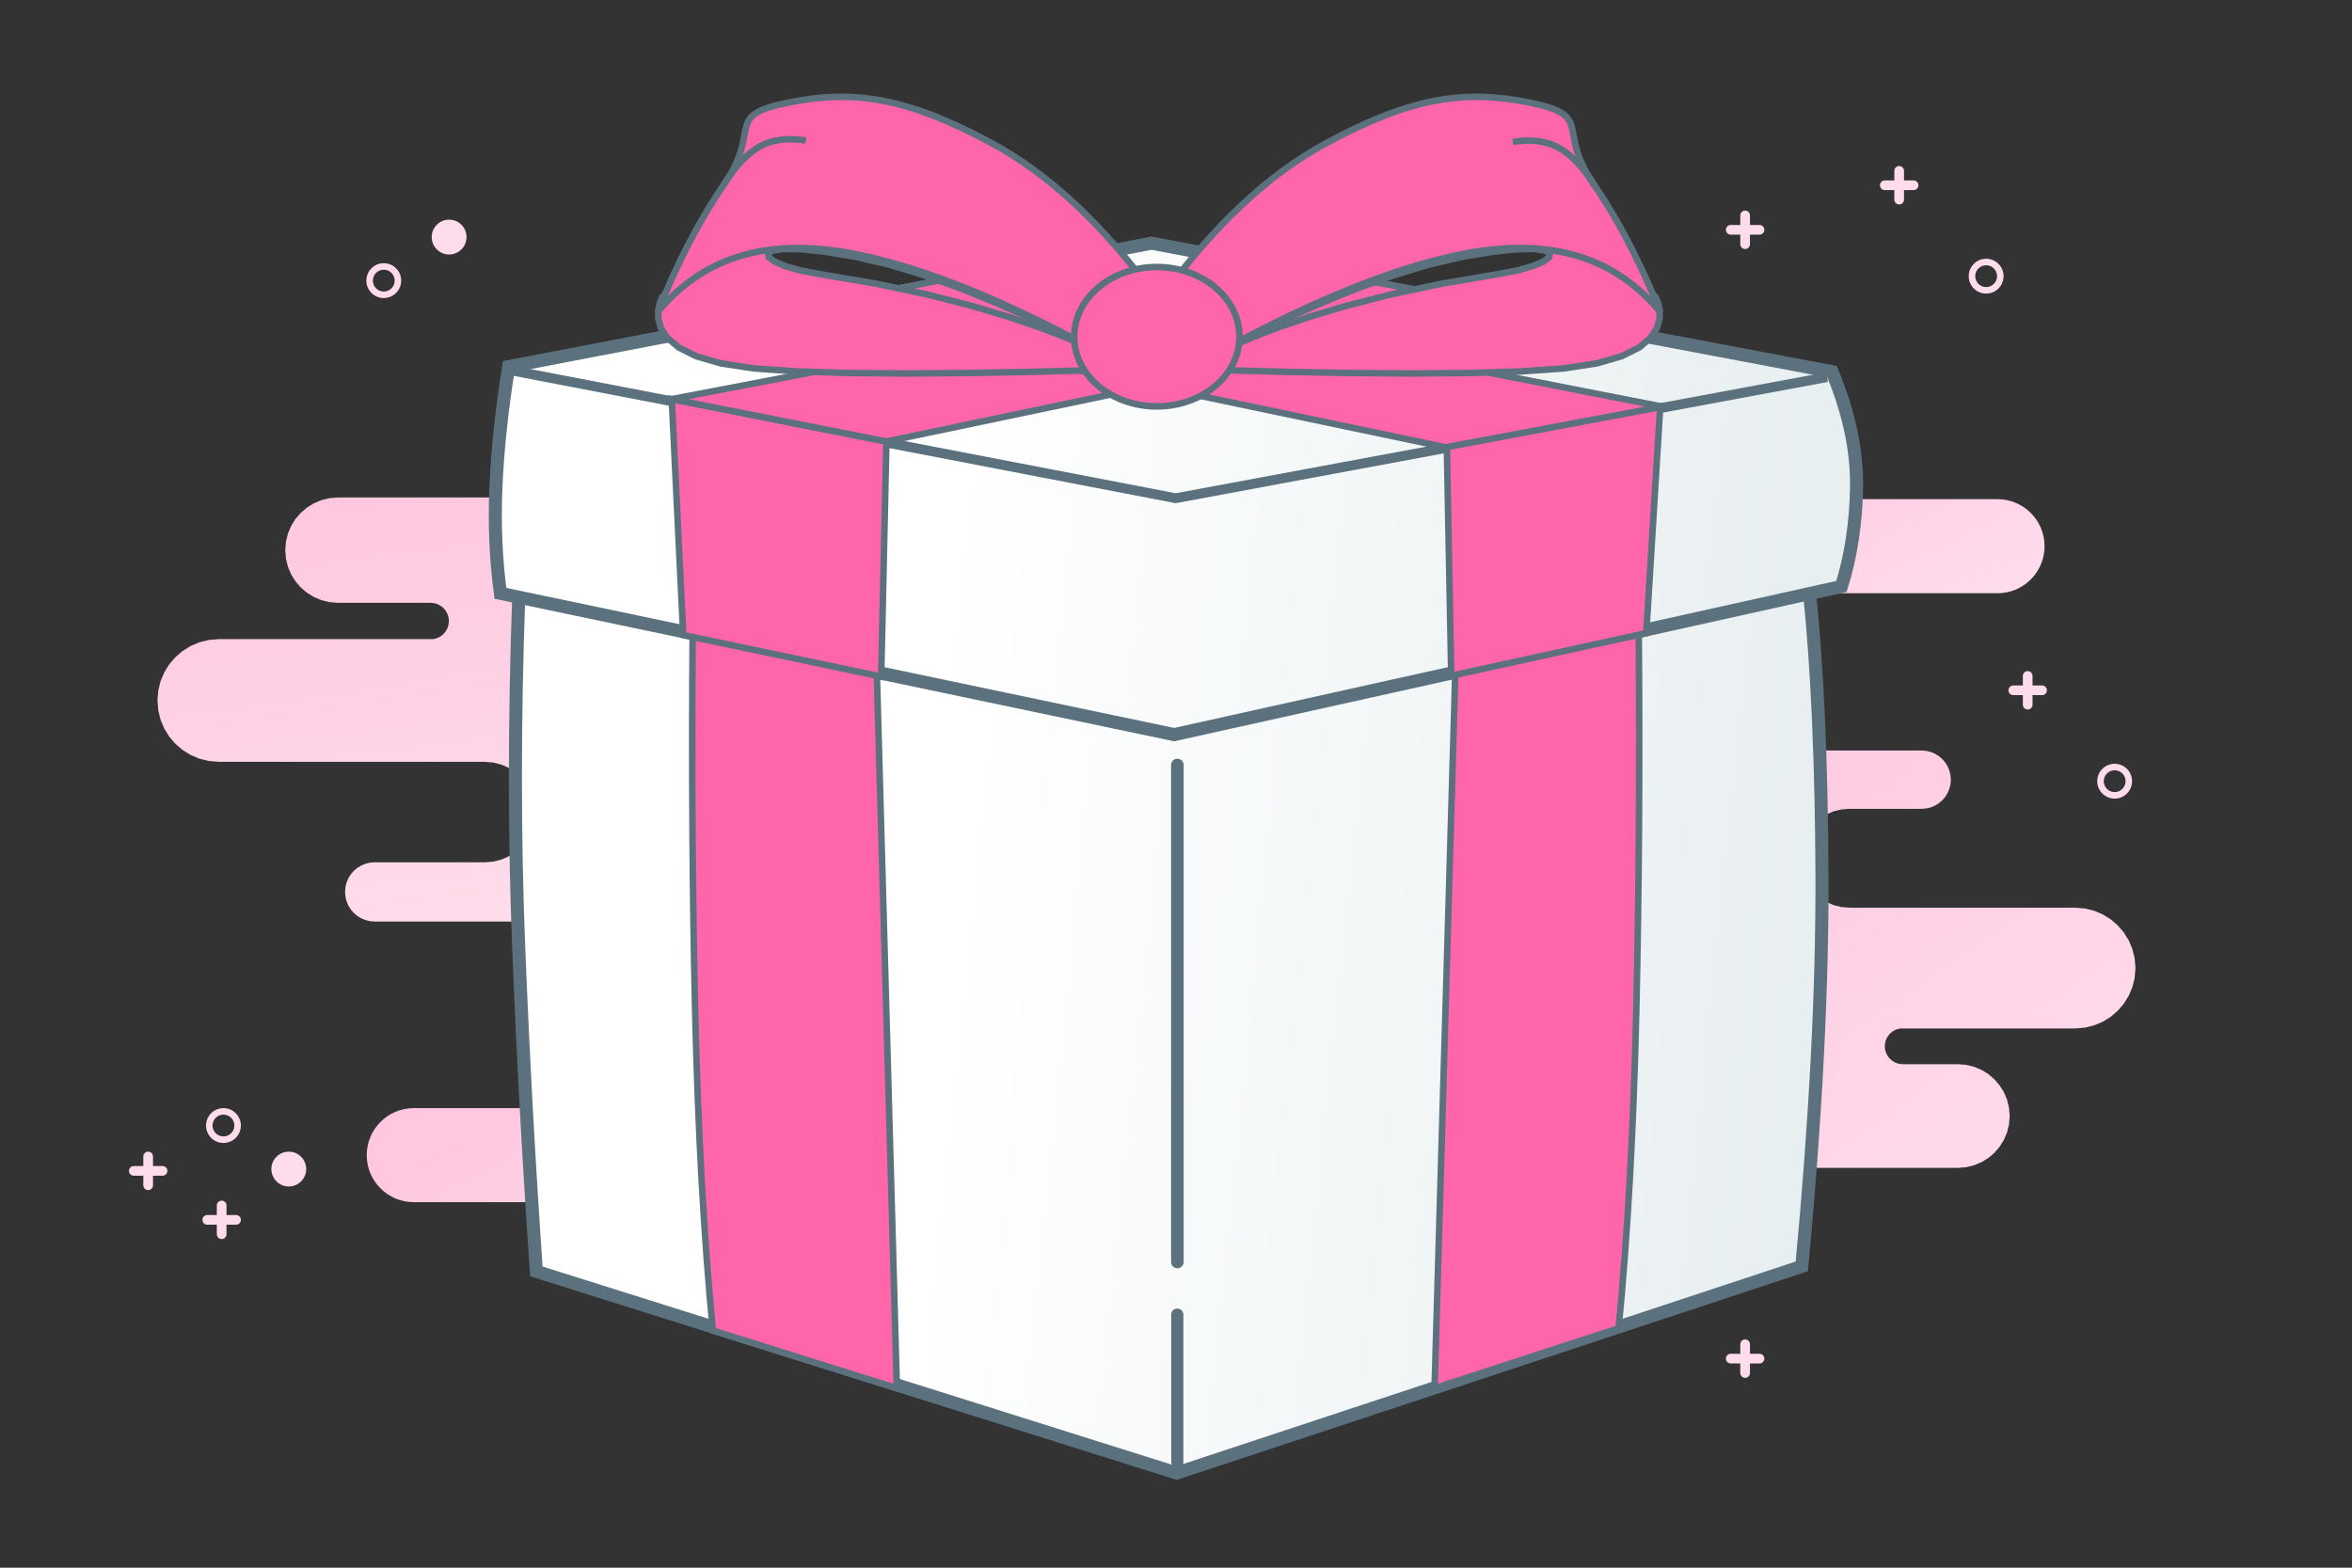 <svg xmlns="http://www.w3.org/2000/svg" xmlns:xlink="http://www.w3.org/1999/xlink" version="1.1" preserveAspectRatio="xMidYMid meet" viewBox="0 0 360 240"><rect x="0" y="0" width="360" height="240" fill="#333333" stroke="none"/><defs><path d="M134.716 169.643 C138.689 169.643 141.915 172.869 141.915 176.842 C141.915 176.842 141.915 176.842 141.915 176.842 C141.915 180.816 138.689 184.042 134.716 184.042 C127.577 184.042 70.471 184.042 63.333 184.042 C59.359 184.042 56.133 180.816 56.133 176.842 C56.133 176.842 56.133 176.842 56.133 176.842 C56.133 172.869 59.359 169.643 63.333 169.643 C70.471 169.643 127.577 169.643 134.716 169.643  Z " id="ynOCchNAc0"></path><linearGradient id="gradientGgpxYOekbm" gradientUnits="userSpaceOnUse" x1="99.024" y1="162.221" x2="113.456" y2="192.778"><stop style="stop-color:rgba(255,200,224,1)" offset="0%"></stop><stop style="stop-color:rgba(255,220,235,1)" offset="100%"></stop></linearGradient><path d="M180.804 84.939 C180.804 87.079 180.804 104.195 180.804 106.334 C180.804 106.823 180.408 107.219 179.919 107.219 C179.919 107.219 179.919 107.219 179.919 107.219 C179.431 107.219 179.034 106.823 179.034 106.334 C179.034 104.195 179.034 87.079 179.034 84.939 C179.034 84.451 179.431 84.054 179.919 84.054 C180.408 84.054 180.804 84.451 180.804 84.939  Z " id="JEiidQymvl"></path><path d="M302.174 163.323 L303.313 163.805 L304.353 164.45 L305.278 165.244 L306.071 166.169 L306.717 167.209 L307.198 168.348 L307.499 169.568 L307.603 170.855 L307.499 172.142 L307.198 173.363 L306.717 174.501 L306.071 175.541 L305.278 176.466 L304.353 177.26 L303.313 177.905 L302.174 178.387 L300.953 178.688 L299.667 178.792 L220.974 178.792 L219.688 178.688 L218.467 178.387 L217.328 177.905 L216.288 177.26 L215.363 176.466 L214.57 175.541 L213.924 174.501 L213.442 173.363 L213.141 172.142 L213.038 170.855 L213.141 169.568 L213.442 168.348 L213.924 167.209 L214.57 166.169 L215.363 165.244 L216.288 164.45 L217.328 163.805 L218.467 163.323 L219.688 163.022 L220.974 162.918 L274.001 162.918 L274.001 157.447 L225.962 157.447 L224.463 157.326 L223.041 156.975 L221.715 156.414 L220.504 155.662 L219.427 154.738 L218.502 153.661 L217.75 152.45 L217.19 151.124 L216.839 149.702 L216.718 148.203 L216.839 146.705 L217.19 145.283 L217.75 143.957 L218.502 142.746 L219.427 141.668 L220.504 140.744 L221.715 139.992 L223.041 139.431 L224.463 139.081 L225.962 138.96 L272.289 138.96 L272.289 123.827 L249.849 123.827 L249.125 123.769 L248.438 123.599 L247.797 123.328 L247.212 122.965 L246.692 122.519 L246.245 121.998 L245.882 121.413 L245.611 120.772 L245.442 120.085 L245.383 119.361 L245.442 118.637 L245.611 117.95 L245.882 117.309 L246.245 116.724 L246.692 116.204 L247.212 115.757 L247.797 115.394 L248.438 115.123 L249.125 114.954 L249.849 114.895 L294.13 114.895 L294.854 114.954 L295.541 115.123 L296.182 115.394 L296.767 115.757 L297.288 116.204 L297.734 116.724 L298.098 117.309 L298.368 117.95 L298.538 118.637 L298.596 119.361 L298.538 120.085 L298.368 120.772 L298.098 121.413 L297.734 121.998 L297.288 122.519 L296.767 122.965 L296.182 123.328 L295.541 123.599 L294.854 123.769 L294.13 123.827 L282.955 123.827 L281.831 123.918 L280.667 124.205 L279.581 124.664 L278.589 125.28 L277.707 126.037 L276.951 126.919 L276.335 127.911 L275.876 128.996 L275.589 130.161 L275.49 131.388 L275.589 132.614 L275.876 133.779 L276.335 134.864 L276.951 135.856 L277.707 136.738 L278.589 137.495 L279.581 138.111 L280.667 138.57 L281.831 138.857 L283.058 138.956 L283.262 138.956 L283.262 138.96 L317.611 138.96 L319.11 139.081 L320.532 139.431 L321.858 139.992 L323.069 140.744 L324.146 141.668 L325.07 142.746 L325.823 143.957 L326.383 145.283 L326.734 146.705 L326.855 148.203 L326.734 149.702 L326.383 151.124 L325.823 152.45 L325.07 153.661 L324.146 154.738 L323.069 155.662 L321.858 156.414 L320.532 156.975 L319.11 157.326 L317.611 157.447 L290.977 157.447 L290.791 157.462 L290.368 157.566 L289.974 157.733 L289.614 157.956 L289.294 158.231 L289.02 158.551 L288.796 158.911 L288.63 159.304 L288.526 159.727 L288.49 160.172 L288.526 160.617 L288.63 161.04 L288.796 161.434 L289.02 161.793 L289.294 162.114 L289.614 162.388 L289.974 162.612 L290.368 162.778 L290.791 162.882 L291.236 162.918 L299.667 162.918 L300.953 163.022 L302.174 163.323  Z " id="MEbRPCA45p"></path><linearGradient id="gradientSus1zNZmUg" gradientUnits="userSpaceOnUse" x1="308.65" y1="186.899" x2="256.509" y2="112.441"><stop style="stop-color:rgba(255,220,235,1)" offset="0%"></stop><stop style="stop-color:rgba(255,200,224,1)" offset="100%"></stop></linearGradient><path d="M46.868 178.976 C46.868 177.504 45.673 176.309 44.202 176.309 C42.73 176.309 41.535 177.504 41.535 178.976 C41.535 180.448 42.73 181.643 44.202 181.643 C45.673 181.643 46.868 180.448 46.868 178.976  Z " id="Gc2fqBbGIV"></path><path d="M267.344 205.091 L267.45 205.136 L267.547 205.196 L267.633 205.27 L267.707 205.357 L267.767 205.454 L267.812 205.56 L267.84 205.674 L267.85 205.794 L267.85 207.254 L269.31 207.254 L269.43 207.264 L269.544 207.292 L269.65 207.337 L269.747 207.397 L269.834 207.471 L269.908 207.557 L269.968 207.654 L270.013 207.76 L270.041 207.874 L270.051 207.994 L270.041 208.114 L270.013 208.228 L269.968 208.335 L269.908 208.432 L269.834 208.518 L269.747 208.592 L269.65 208.652 L269.544 208.697 L269.43 208.725 L269.31 208.735 L267.85 208.735 L267.85 210.195 L267.84 210.315 L267.812 210.429 L267.767 210.535 L267.707 210.632 L267.633 210.719 L267.547 210.793 L267.45 210.853 L267.344 210.898 L267.23 210.926 L267.11 210.936 L266.99 210.926 L266.876 210.898 L266.769 210.853 L266.672 210.793 L266.586 210.719 L266.512 210.632 L266.452 210.535 L266.407 210.429 L266.379 210.315 L266.369 210.195 L266.369 208.735 L264.909 208.735 L264.789 208.725 L264.675 208.697 L264.569 208.652 L264.472 208.592 L264.385 208.518 L264.311 208.432 L264.251 208.335 L264.206 208.228 L264.178 208.114 L264.168 207.994 L264.178 207.874 L264.206 207.76 L264.251 207.654 L264.311 207.557 L264.385 207.471 L264.472 207.397 L264.569 207.337 L264.675 207.292 L264.789 207.264 L264.909 207.254 L266.369 207.254 L266.369 205.794 L266.379 205.674 L266.407 205.56 L266.452 205.454 L266.512 205.357 L266.586 205.27 L266.672 205.196 L266.769 205.136 L266.876 205.091 L266.99 205.063 L267.11 205.053 L267.23 205.063 L267.344 205.091  Z " id="S2UOCNSZJ7"></path><path d="M22.911 176.347 L23.017 176.392 L23.114 176.452 L23.201 176.526 L23.275 176.612 L23.335 176.71 L23.38 176.816 L23.408 176.93 L23.418 177.05 L23.418 178.51 L24.878 178.51 L24.998 178.519 L25.112 178.548 L25.218 178.593 L25.315 178.653 L25.401 178.727 L25.475 178.813 L25.536 178.91 L25.58 179.016 L25.609 179.13 L25.618 179.25 L25.609 179.37 L25.58 179.484 L25.536 179.591 L25.475 179.688 L25.401 179.774 L25.315 179.848 L25.218 179.908 L25.112 179.953 L24.998 179.981 L24.878 179.991 L23.418 179.991 L23.418 181.451 L23.408 181.571 L23.38 181.685 L23.335 181.791 L23.275 181.888 L23.201 181.975 L23.114 182.049 L23.017 182.109 L22.911 182.154 L22.797 182.182 L22.677 182.192 L22.557 182.182 L22.443 182.154 L22.337 182.109 L22.24 182.049 L22.153 181.975 L22.079 181.888 L22.019 181.791 L21.974 181.685 L21.946 181.571 L21.936 181.451 L21.936 179.991 L20.476 179.991 L20.356 179.981 L20.242 179.953 L20.136 179.908 L20.039 179.848 L19.953 179.774 L19.879 179.688 L19.819 179.591 L19.774 179.484 L19.746 179.37 L19.736 179.25 L19.746 179.13 L19.774 179.016 L19.819 178.91 L19.879 178.813 L19.953 178.727 L20.039 178.653 L20.136 178.593 L20.242 178.548 L20.356 178.519 L20.476 178.51 L21.936 178.51 L21.936 177.05 L21.946 176.93 L21.974 176.816 L22.019 176.71 L22.079 176.612 L22.153 176.526 L22.24 176.452 L22.337 176.392 L22.443 176.347 L22.557 176.319 L22.677 176.309 L22.797 176.319 L22.911 176.347  Z " id="rhqMb9GKTm"></path><path d="M36.868 172.309 C36.868 170.837 35.673 169.643 34.202 169.643 C32.73 169.643 31.535 170.837 31.535 172.309 C31.535 173.781 32.73 174.976 34.202 174.976 C35.673 174.976 36.868 173.781 36.868 172.309  Z " id="I6T7O8f2sF"></path><clipPath id="clipt9l7uU7znr"><use xlink:href="#I6T7O8f2sF" opacity="1"></use></clipPath><path d="M34.161 183.847 L34.267 183.892 L34.364 183.952 L34.451 184.026 L34.525 184.112 L34.585 184.21 L34.63 184.316 L34.658 184.43 L34.668 184.55 L34.668 186.01 L36.128 186.01 L36.248 186.019 L36.362 186.048 L36.468 186.093 L36.565 186.153 L36.651 186.227 L36.725 186.313 L36.786 186.41 L36.83 186.516 L36.859 186.63 L36.868 186.75 L36.859 186.87 L36.83 186.984 L36.786 187.091 L36.725 187.188 L36.651 187.274 L36.565 187.348 L36.468 187.408 L36.362 187.453 L36.248 187.481 L36.128 187.491 L34.668 187.491 L34.668 188.951 L34.658 189.071 L34.63 189.185 L34.585 189.291 L34.525 189.388 L34.451 189.475 L34.364 189.549 L34.267 189.609 L34.161 189.654 L34.047 189.682 L33.927 189.692 L33.807 189.682 L33.693 189.654 L33.587 189.609 L33.49 189.549 L33.403 189.475 L33.329 189.388 L33.269 189.291 L33.224 189.185 L33.196 189.071 L33.186 188.951 L33.186 187.491 L31.726 187.491 L31.606 187.481 L31.492 187.453 L31.386 187.408 L31.289 187.348 L31.203 187.274 L31.129 187.188 L31.069 187.091 L31.024 186.984 L30.996 186.87 L30.986 186.75 L30.996 186.63 L31.024 186.516 L31.069 186.41 L31.129 186.313 L31.203 186.227 L31.289 186.153 L31.386 186.093 L31.492 186.048 L31.606 186.019 L31.726 186.01 L33.186 186.01 L33.186 184.55 L33.196 184.43 L33.224 184.316 L33.269 184.21 L33.329 184.112 L33.403 184.026 L33.49 183.952 L33.587 183.892 L33.693 183.847 L33.807 183.819 L33.927 183.809 L34.047 183.819 L34.161 183.847  Z " id="odGx7RxEYN"></path><path d="M305.742 76.42 C309.716 76.42 312.942 79.646 312.942 83.62 C312.942 83.62 312.942 83.62 312.942 83.62 C312.942 87.594 309.716 90.82 305.742 90.82 C298.604 90.82 241.497 90.82 234.359 90.82 C230.386 90.82 227.16 87.594 227.16 83.62 C227.16 83.62 227.16 83.62 227.16 83.62 C227.16 79.646 230.386 76.42 234.359 76.42 C241.497 76.42 298.604 76.42 305.742 76.42  Z " id="FhAJRgc6DS"></path><linearGradient id="gradientvcInH7rTK9" gradientUnits="userSpaceOnUse" x1="270.051" y1="68.999" x2="284.482" y2="99.556"><stop style="stop-color:rgba(255,200,224,1)" offset="0%"></stop><stop style="stop-color:rgba(255,220,235,1)" offset="100%"></stop></linearGradient><path d="M49.178 91.876 L48.021 91.387 L46.964 90.731 L46.024 89.925 L45.218 88.985 L44.562 87.928 L44.073 86.771 L43.767 85.531 L43.661 84.224 L43.767 82.916 L44.073 81.676 L44.562 80.519 L45.218 79.462 L46.024 78.523 L46.964 77.716 L48.021 77.06 L49.178 76.571 L50.418 76.265 L51.725 76.16 L131.679 76.16 L132.986 76.265 L134.227 76.571 L135.383 77.06 L136.44 77.716 L137.38 78.523 L138.186 79.462 L138.842 80.519 L139.331 81.676 L139.637 82.916 L139.743 84.224 L139.637 85.531 L139.331 86.771 L138.842 87.928 L138.186 88.985 L137.38 89.925 L136.44 90.731 L135.383 91.387 L134.227 91.876 L132.986 92.182 L131.679 92.288 L83.428 92.288 L83.428 97.847 L126.612 97.847 L128.134 97.97 L129.579 98.326 L130.926 98.896 L132.157 99.66 L133.251 100.599 L134.19 101.693 L134.954 102.924 L135.524 104.271 L135.88 105.716 L136.003 107.239 L135.88 108.761 L135.524 110.206 L134.954 111.553 L134.19 112.784 L133.251 113.878 L132.157 114.817 L130.926 115.581 L129.579 116.151 L128.134 116.507 L126.612 116.63 L85.167 116.63 L85.167 132.005 L102.341 132.005 L103.077 132.065 L103.775 132.237 L104.426 132.512 L105.02 132.881 L105.549 133.335 L106.003 133.864 L106.372 134.458 L106.647 135.109 L106.819 135.807 L106.879 136.543 L106.819 137.278 L106.647 137.976 L106.372 138.627 L106.003 139.222 L105.549 139.751 L105.02 140.205 L104.426 140.574 L103.775 140.849 L103.077 141.021 L102.341 141.081 L57.35 141.081 L56.615 141.021 L55.917 140.849 L55.266 140.574 L54.671 140.205 L54.142 139.751 L53.689 139.222 L53.319 138.627 L53.044 137.976 L52.872 137.278 L52.813 136.543 L52.872 135.807 L53.044 135.109 L53.319 134.458 L53.689 133.864 L54.142 133.335 L54.671 132.881 L55.266 132.512 L55.917 132.237 L56.615 132.065 L57.35 132.005 L74.33 132.005 L75.472 131.913 L76.654 131.621 L77.758 131.155 L78.765 130.529 L79.661 129.76 L80.43 128.864 L81.056 127.856 L81.522 126.753 L81.814 125.57 L81.915 124.324 L81.814 123.077 L81.522 121.894 L81.056 120.791 L80.43 119.783 L79.661 118.887 L78.765 118.118 L77.758 117.493 L76.654 117.026 L75.472 116.735 L74.225 116.634 L74.018 116.634 L74.018 116.63 L33.493 116.63 L31.97 116.507 L30.526 116.151 L29.178 115.581 L27.948 114.817 L26.853 113.878 L25.914 112.784 L25.15 111.553 L24.58 110.206 L24.224 108.761 L24.101 107.239 L24.224 105.716 L24.58 104.271 L25.15 102.924 L25.914 101.693 L26.853 100.599 L27.948 99.66 L29.178 98.896 L30.526 98.326 L31.97 97.97 L33.493 97.847 L66.179 97.847 L66.369 97.831 L66.798 97.726 L67.198 97.556 L67.564 97.329 L67.889 97.05 L68.168 96.725 L68.395 96.36 L68.564 95.959 L68.67 95.53 L68.706 95.078 L68.67 94.625 L68.564 94.196 L68.395 93.796 L68.168 93.43 L67.889 93.105 L67.564 92.826 L67.198 92.599 L66.798 92.43 L66.369 92.324 L65.916 92.288 L51.725 92.288 L50.418 92.182 L49.178 91.876  Z " id="RqRSvKBV9m"></path><linearGradient id="gradientIZwC596pj" gradientUnits="userSpaceOnUse" x1="58.946" y1="76.32" x2="68.373" y2="141.081"><stop style="stop-color:rgba(255,200,224,1)" offset="0%"></stop><stop style="stop-color:rgba(255,220,235,1)" offset="100%"></stop></linearGradient><path d="M290.924 25.458 L291.03 25.503 L291.127 25.563 L291.213 25.637 L291.287 25.724 L291.348 25.821 L291.393 25.927 L291.421 26.041 L291.43 26.161 L291.43 27.621 L292.89 27.621 L293.011 27.631 L293.124 27.659 L293.231 27.704 L293.328 27.764 L293.414 27.838 L293.488 27.924 L293.548 28.021 L293.593 28.127 L293.621 28.241 L293.631 28.361 L293.621 28.481 L293.593 28.595 L293.548 28.702 L293.488 28.799 L293.414 28.885 L293.328 28.959 L293.231 29.019 L293.124 29.064 L293.011 29.092 L292.89 29.102 L291.43 29.102 L291.43 30.562 L291.421 30.682 L291.393 30.796 L291.348 30.902 L291.287 30.999 L291.213 31.086 L291.127 31.16 L291.03 31.22 L290.924 31.265 L290.81 31.293 L290.69 31.303 L290.57 31.293 L290.456 31.265 L290.35 31.22 L290.253 31.16 L290.166 31.086 L290.092 30.999 L290.032 30.902 L289.987 30.796 L289.959 30.682 L289.949 30.562 L289.949 29.102 L288.489 29.102 L288.369 29.092 L288.255 29.064 L288.149 29.019 L288.052 28.959 L287.966 28.885 L287.892 28.799 L287.831 28.702 L287.786 28.595 L287.758 28.481 L287.749 28.361 L287.758 28.241 L287.786 28.127 L287.831 28.021 L287.892 27.924 L287.966 27.838 L288.052 27.764 L288.149 27.704 L288.255 27.659 L288.369 27.631 L288.489 27.621 L289.949 27.621 L289.949 26.161 L289.959 26.041 L289.987 25.927 L290.032 25.821 L290.092 25.724 L290.166 25.637 L290.253 25.563 L290.35 25.503 L290.456 25.458 L290.57 25.43 L290.69 25.42 L290.81 25.43 L290.924 25.458  Z " id="tzP5TKgquj"></path><path d="M306.668 42.278 C306.668 43.75 305.473 44.945 304.002 44.945 C302.53 44.945 301.335 43.75 301.335 42.278 C301.335 40.806 302.53 39.611 304.002 39.611 C305.473 39.611 306.668 40.806 306.668 42.278  Z " id="ekilnI724o"></path><clipPath id="clipbj52dgyxtC"><use xlink:href="#ekilnI724o" opacity="1"></use></clipPath><path d="M267.344 32.279 L267.45 32.324 L267.547 32.384 L267.633 32.458 L267.707 32.545 L267.767 32.642 L267.812 32.748 L267.84 32.862 L267.85 32.982 L267.85 34.442 L269.31 34.442 L269.43 34.452 L269.544 34.48 L269.65 34.525 L269.747 34.585 L269.834 34.659 L269.908 34.745 L269.968 34.842 L270.013 34.948 L270.041 35.062 L270.051 35.182 L270.041 35.303 L270.013 35.416 L269.968 35.523 L269.908 35.62 L269.834 35.706 L269.747 35.78 L269.65 35.84 L269.544 35.885 L269.43 35.913 L269.31 35.923 L267.85 35.923 L267.85 37.383 L267.84 37.503 L267.812 37.617 L267.767 37.723 L267.707 37.82 L267.633 37.907 L267.547 37.981 L267.45 38.041 L267.344 38.086 L267.23 38.114 L267.11 38.124 L266.99 38.114 L266.876 38.086 L266.769 38.041 L266.672 37.981 L266.586 37.907 L266.512 37.82 L266.452 37.723 L266.407 37.617 L266.379 37.503 L266.369 37.383 L266.369 35.923 L264.909 35.923 L264.789 35.913 L264.675 35.885 L264.569 35.84 L264.472 35.78 L264.385 35.706 L264.311 35.62 L264.251 35.523 L264.206 35.416 L264.178 35.303 L264.168 35.182 L264.178 35.062 L264.206 34.948 L264.251 34.842 L264.311 34.745 L264.385 34.659 L264.472 34.585 L264.569 34.525 L264.675 34.48 L264.789 34.452 L264.909 34.442 L266.369 34.442 L266.369 32.982 L266.379 32.862 L266.407 32.748 L266.452 32.642 L266.512 32.545 L266.586 32.458 L266.672 32.384 L266.769 32.324 L266.876 32.279 L266.99 32.251 L267.11 32.241 L267.23 32.251 L267.344 32.279  Z " id="KsxV4Hqj6w"></path><path d="M61.407 42.961 C61.407 44.433 60.213 45.628 58.741 45.628 C57.269 45.628 56.074 44.433 56.074 42.961 C56.074 41.489 57.269 40.294 58.741 40.294 C60.213 40.294 61.407 41.489 61.407 42.961  Z " id="z2ecksDrDr"></path><clipPath id="clipXz4jIcB18P"><use xlink:href="#z2ecksDrDr" opacity="1"></use></clipPath><path d="M71.407 36.294 C71.407 37.766 70.213 38.961 68.741 38.961 C67.269 38.961 66.074 37.766 66.074 36.294 C66.074 34.822 67.269 33.628 68.741 33.628 C70.213 33.628 71.407 34.822 71.407 36.294  Z " id="NaEckAAogx"></path><path d="M79.401 91.243 C78.717 110.277 78.717 128.283 79.401 145.259 C80.086 162.235 80.986 178.697 82.102 194.645 L180.102 225.511 L275.788 193.873 C277.912 171.259 278.941 151.324 278.874 134.07 C278.808 116.816 278.165 102.283 276.945 90.471 L172.772 74.267 L79.401 91.243  Z " id="fEav84gZav"></path><linearGradient id="gradientgvC3c1BfUb" gradientUnits="userSpaceOnUse" x1="281.178" y1="89.659" x2="151.746" y2="76.417"><stop style="stop-color:rgba(232,239,240,1)" offset="0%"></stop><stop style="stop-color:rgba(255,255,255,1)" offset="100%"></stop></linearGradient><path d="M176.244 37.227 L77.858 56.133 C76.798 62.759 76.148 68.896 75.906 74.544 C75.664 80.193 75.893 85.623 76.593 90.834 L179.717 112.464 L281.853 89.785 C283.309 85.139 284.081 80.059 284.168 74.544 C284.255 69.03 283.005 63.15 280.418 56.904 L176.244 37.227  Z " id="p7uRJ57pwB"></path><linearGradient id="gradientpjnZ9wER7q" gradientUnits="userSpaceOnUse" x1="278.063" y1="52.619" x2="148.63" y2="39.377"><stop style="stop-color:rgba(232,239,240,1)" offset="0%"></stop><stop style="stop-color:rgba(255,255,255,1)" offset="100%"></stop></linearGradient><path d="M181.175 117.117 C181.175 124.725 181.175 185.585 181.175 193.192 C181.175 193.725 180.743 194.157 180.21 194.157 C180.21 194.157 180.21 194.157 180.21 194.157 C179.677 194.157 179.245 193.725 179.245 193.192 C179.245 185.585 179.245 124.725 179.245 117.117 C179.245 116.585 179.677 116.152 180.21 116.152 C180.743 116.152 181.175 116.585 181.175 117.117  Z " id="M2ZH0fnLbz"></path><path d="M181.131 201.259 C181.131 203.513 181.131 221.541 181.131 223.794 C181.131 224.309 180.714 224.727 180.199 224.727 C180.199 224.727 180.199 224.727 180.199 224.727 C179.684 224.727 179.267 224.309 179.267 223.794 C179.267 221.541 179.267 203.513 179.267 201.259 C179.267 200.745 179.684 200.327 180.199 200.327 C180.714 200.327 181.131 200.745 181.131 201.259  Z " id="IdzKoPcvMl"></path><path d="M106.023 96.469 C105.854 117.517 105.982 137.079 106.409 155.155 C106.836 173.23 107.737 189.41 109.11 203.694 L137.276 212.527 L134.189 102.395 L106.023 96.469  Z " id="Ly0u594DkX"></path><path d="M78.154 56.683 L179.951 76.273 L279.649 57.733 " id="PdxDoTGWUF"></path><path d="M250.829 96.469 C250.999 117.517 250.87 137.079 250.443 155.155 C250.016 173.23 249.116 189.293 247.742 203.345 L219.577 212.527 L222.751 102.92 L250.829 96.469  Z " id="t73QQwzPON"></path><path d="M102.823 61.102 L104.577 97.219 L134.873 103.579 L135.676 67.589 L102.823 61.102  Z " id="jlY3wjXnHy"></path><path d="M102.823 61.102 L203.443 41.869 L232.403 47.327 L135.676 67.589 L102.823 61.102  Z " id="fmhPmviDv2"></path><path d="M254.114 62.217 L251.978 96.93 L222.128 103.448 L221.457 68.311 L254.114 62.217  Z " id="tgi4CCiIy4"></path><path d="M254.441 62.257 L149.886 41.764 L120.663 47.379 L221.274 68.481 L254.441 62.257  Z " id="Fp9CqdORhe"></path><path d="M184.489 56.025 L183.079 56.088 L179.168 56.25 L173.237 56.472 L165.765 56.715 L157.232 56.939 L148.119 57.105 L138.906 57.175 L130.072 57.108 L122.097 56.865 L115.461 56.407 L110.364 55.632 L106.564 54.529 L103.883 53.194 L102.141 51.723 L101.159 50.214 L100.757 48.763 L100.757 47.466 L100.979 46.42 L101.243 45.721 L101.371 45.467 L125.161 25.287 L177.823 43.912 L184.489 56.025  Z M117.569 38.786 L117.662 39.375 L118.555 40.05 L120.199 40.749 L122.546 41.412 L125.547 41.977 L134.199 43.447 L141.886 45.077 L148.62 46.793 L154.415 48.52 L159.283 50.185 L163.237 51.712 L166.29 53.029 L168.454 54.062 L169.573 54.646 L170.171 54.977 L169.744 54.736 L169.573 54.646 L169.535 54.626 L167.736 53.659 L164.935 52.205 L161.294 50.394 L156.973 48.356 L152.134 46.22 L146.937 44.115 L141.546 42.171 L136.12 40.518 L130.821 39.284 L126.179 38.52 L122.581 38.15 L119.979 38.112 L118.325 38.344 L117.569 38.786  Z " id="JDC8UIq4kD"></path><path d="M176.63 45.064 C168.818 34.364 160.546 26.653 151.814 21.932 C138.717 14.85 130.552 13.692 120.607 15.721 C110.661 17.75 116.646 19.738 110.922 28.07 C107.105 33.624 103.686 40.191 100.664 47.771 C107.416 39.56 116.981 36.506 129.359 38.608 C141.737 40.709 157.416 47.352 176.394 58.536 L176.63 45.064  Z " id="O5jK6ZrPwZ"></path><path d="M310.596 102.776 L310.702 102.82 L310.799 102.881 L310.885 102.955 L310.959 103.041 L311.019 103.138 L311.064 103.244 L311.092 103.358 L311.102 103.478 L311.102 104.938 L312.562 104.938 L312.682 104.948 L312.796 104.976 L312.902 105.021 L312.999 105.081 L313.086 105.155 L313.16 105.242 L313.22 105.339 L313.265 105.445 L313.293 105.559 L313.303 105.679 L313.293 105.799 L313.265 105.913 L313.22 106.019 L313.16 106.116 L313.086 106.202 L312.999 106.277 L312.902 106.337 L312.796 106.382 L312.682 106.41 L312.562 106.419 L311.102 106.419 L311.102 107.88 L311.092 108 L311.064 108.114 L311.019 108.22 L310.959 108.317 L310.885 108.403 L310.799 108.477 L310.702 108.537 L310.596 108.582 L310.482 108.61 L310.362 108.62 L310.241 108.61 L310.128 108.582 L310.021 108.537 L309.924 108.477 L309.838 108.403 L309.764 108.317 L309.704 108.22 L309.659 108.114 L309.631 108 L309.621 107.88 L309.621 106.419 L308.161 106.419 L308.041 106.41 L307.927 106.382 L307.821 106.337 L307.724 106.277 L307.637 106.202 L307.563 106.116 L307.503 106.019 L307.458 105.913 L307.43 105.799 L307.42 105.679 L307.43 105.559 L307.458 105.445 L307.503 105.339 L307.563 105.242 L307.637 105.155 L307.724 105.081 L307.821 105.021 L307.927 104.976 L308.041 104.948 L308.161 104.938 L309.621 104.938 L309.621 103.478 L309.631 103.358 L309.659 103.244 L309.704 103.138 L309.764 103.041 L309.838 102.955 L309.924 102.881 L310.021 102.82 L310.128 102.776 L310.241 102.747 L310.362 102.738 L310.482 102.747 L310.596 102.776  Z " id="fsP9xS4NP2"></path><path d="M326.34 119.596 C326.34 121.067 325.145 122.262 323.673 122.262 C322.202 122.262 321.007 121.067 321.007 119.596 C321.007 118.124 322.202 116.929 323.673 116.929 C325.145 116.929 326.34 118.124 326.34 119.596  Z " id="YtoPfvGGIM"></path><clipPath id="clipbWTyJ98Vb"><use xlink:href="#YtoPfvGGIM" opacity="1"></use></clipPath><path d="M110.755 28.309 C112.551 25.446 114.394 23.486 116.283 22.429 C118.173 21.373 120.53 21.068 123.354 21.515 " id="mlNK0Q9POw"></path><path d="M253.535 45.721 L253.799 46.42 L254.021 47.466 L254.021 48.763 L253.619 50.214 L252.637 51.723 L250.895 53.194 L248.214 54.529 L244.414 55.632 L239.317 56.407 L232.681 56.865 L224.706 57.108 L215.872 57.175 L206.659 57.105 L197.545 56.939 L189.013 56.715 L181.541 56.472 L175.61 56.25 L171.699 56.088 L170.289 56.025 L176.955 43.912 L229.617 25.287 L253.407 45.467 L253.535 45.721  Z M228.599 38.52 L223.957 39.284 L218.658 40.518 L213.232 42.171 L207.84 44.115 L202.644 46.22 L197.805 48.356 L193.484 50.394 L189.843 52.205 L187.042 53.659 L185.243 54.626 L185.205 54.646 L185.034 54.736 L184.607 54.977 L185.205 54.646 L186.324 54.062 L188.488 53.029 L191.541 51.712 L195.495 50.185 L200.363 48.52 L206.158 46.793 L212.892 45.077 L220.579 43.447 L229.231 41.977 L232.232 41.412 L234.579 40.749 L236.223 40.05 L237.116 39.375 L237.209 38.786 L236.453 38.344 L234.798 38.112 L232.197 38.15 L228.599 38.52  Z " id="nqiQaeI6Uo"></path><path d="M178.148 45.064 C185.96 34.364 194.232 26.653 202.964 21.932 C216.061 14.85 224.226 13.692 234.171 15.721 C244.117 17.75 238.132 19.738 243.856 28.07 C247.673 33.624 251.092 40.191 254.114 47.771 C247.362 39.56 237.797 36.506 225.419 38.608 C213.041 40.709 197.362 47.352 178.384 58.536 L178.148 45.064  Z " id="l8ubD1IFIB"></path><path d="M244.155 28.52 C242.359 25.656 240.516 23.696 238.626 22.64 C236.737 21.583 234.38 21.279 231.556 21.726 " id="h3iEfCqzjH"></path><path d="M189.717 51.548 C189.717 57.437 184.049 62.217 177.068 62.217 C170.087 62.217 164.42 57.437 164.42 51.548 C164.42 45.66 170.087 40.879 177.068 40.879 C184.049 40.879 189.717 45.66 189.717 51.548  Z " id="Beq4sLm2tP"></path></defs><g visibility="visible"><g><g><use xlink:href="#ynOCchNAc0" opacity="1" fill="url(#gradientGgpxYOekbm)"></use></g><g><use xlink:href="#JEiidQymvl" opacity="1" fill="#5c717e" fill-opacity="1"></use></g><g><use xlink:href="#MEbRPCA45p" opacity="1" fill="url(#gradientSus1zNZmUg)"></use></g><g><use xlink:href="#Gc2fqBbGIV" opacity="1" fill="#ffdceb" fill-opacity="1"></use></g><g><use xlink:href="#S2UOCNSZJ7" opacity="1" fill="#ffdceb" fill-opacity="1"></use></g><g><use xlink:href="#rhqMb9GKTm" opacity="1" fill="#ffdceb" fill-opacity="1"></use></g><g><g clip-path="url(#clipt9l7uU7znr)"><use xlink:href="#I6T7O8f2sF" opacity="1" fill-opacity="0" stroke="#ffdceb" stroke-width="2" stroke-opacity="1"></use></g></g><g><use xlink:href="#odGx7RxEYN" opacity="1" fill="#ffdceb" fill-opacity="1"></use></g><g><use xlink:href="#FhAJRgc6DS" opacity="1" fill="url(#gradientvcInH7rTK9)"></use></g><g><use xlink:href="#RqRSvKBV9m" opacity="1" fill="url(#gradientIZwC596pj)"></use></g><g><use xlink:href="#tzP5TKgquj" opacity="1" fill="#ffdceb" fill-opacity="1"></use></g><g><g clip-path="url(#clipbj52dgyxtC)"><use xlink:href="#ekilnI724o" opacity="1" fill-opacity="0" stroke="#ffdceb" stroke-width="2" stroke-opacity="1"></use></g></g><g><use xlink:href="#KsxV4Hqj6w" opacity="1" fill="#ffdceb" fill-opacity="1"></use></g><g><g clip-path="url(#clipXz4jIcB18P)"><use xlink:href="#z2ecksDrDr" opacity="1" fill-opacity="0" stroke="#ffdceb" stroke-width="2" stroke-opacity="1"></use></g></g><g><use xlink:href="#NaEckAAogx" opacity="1" fill="#ffdceb" fill-opacity="1"></use></g><g><use xlink:href="#fEav84gZav" opacity="1" fill="url(#gradientgvC3c1BfUb)"></use><g><use xlink:href="#fEav84gZav" opacity="1" fill-opacity="0" stroke="#5c717e" stroke-width="2" stroke-opacity="1"></use></g></g><g><use xlink:href="#p7uRJ57pwB" opacity="1" fill="url(#gradientpjnZ9wER7q)"></use><g><use xlink:href="#p7uRJ57pwB" opacity="1" fill-opacity="0" stroke="#5c717e" stroke-width="2" stroke-opacity="1"></use></g></g><g><use xlink:href="#M2ZH0fnLbz" opacity="1" fill="#5c717e" fill-opacity="1"></use></g><g><use xlink:href="#IdzKoPcvMl" opacity="1" fill="#5c717e" fill-opacity="1"></use></g><g><use xlink:href="#Ly0u594DkX" opacity="1" fill="#ff66aa" fill-opacity="1"></use><g><use xlink:href="#Ly0u594DkX" opacity="1" fill-opacity="0" stroke="#5c717e" stroke-width="1" stroke-opacity="1"></use></g></g><g><g><use xlink:href="#PdxDoTGWUF" opacity="1" fill-opacity="0" stroke="#5c717e" stroke-width="1.5" stroke-opacity="1"></use></g></g><g><use xlink:href="#t73QQwzPON" opacity="1" fill="#ff66aa" fill-opacity="1"></use><g><use xlink:href="#t73QQwzPON" opacity="1" fill-opacity="0" stroke="#5c717e" stroke-width="1" stroke-opacity="1"></use></g></g><g><use xlink:href="#jlY3wjXnHy" opacity="1" fill="#ff66aa" fill-opacity="1"></use><g><use xlink:href="#jlY3wjXnHy" opacity="1" fill-opacity="0" stroke="#5c717e" stroke-width="1" stroke-opacity="1"></use></g></g><g><use xlink:href="#fmhPmviDv2" opacity="1" fill="#ff66aa" fill-opacity="1"></use><g><use xlink:href="#fmhPmviDv2" opacity="1" fill-opacity="0" stroke="#5c717e" stroke-width="1" stroke-opacity="1"></use></g></g><g><use xlink:href="#tgi4CCiIy4" opacity="1" fill="#ff66aa" fill-opacity="1"></use><g><use xlink:href="#tgi4CCiIy4" opacity="1" fill-opacity="0" stroke="#5c717e" stroke-width="1" stroke-opacity="1"></use></g></g><g><use xlink:href="#Fp9CqdORhe" opacity="1" fill="#ff66aa" fill-opacity="1"></use><g><use xlink:href="#Fp9CqdORhe" opacity="1" fill-opacity="0" stroke="#5c717e" stroke-width="1" stroke-opacity="1"></use></g></g><g><use xlink:href="#JDC8UIq4kD" opacity="1" fill="#ff66aa" fill-opacity="1"></use><g><use xlink:href="#JDC8UIq4kD" opacity="1" fill-opacity="0" stroke="#5c717e" stroke-width="1" stroke-opacity="1"></use></g></g><g><use xlink:href="#O5jK6ZrPwZ" opacity="1" fill="#ff66aa" fill-opacity="1"></use><g><use xlink:href="#O5jK6ZrPwZ" opacity="1" fill-opacity="0" stroke="#5c717e" stroke-width="1" stroke-opacity="1"></use></g></g><g><use xlink:href="#fsP9xS4NP2" opacity="1" fill="#ffdceb" fill-opacity="1"></use></g><g><g clip-path="url(#clipbWTyJ98Vb)"><use xlink:href="#YtoPfvGGIM" opacity="1" fill-opacity="0" stroke="#ffdceb" stroke-width="2" stroke-opacity="1"></use></g></g><g><g><use xlink:href="#mlNK0Q9POw" opacity="1" fill-opacity="0" stroke="#5c717e" stroke-width="1" stroke-opacity="1"></use></g></g><g><use xlink:href="#nqiQaeI6Uo" opacity="1" fill="#ff66aa" fill-opacity="1"></use><g><use xlink:href="#nqiQaeI6Uo" opacity="1" fill-opacity="0" stroke="#5c717e" stroke-width="1" stroke-opacity="1"></use></g></g><g><use xlink:href="#l8ubD1IFIB" opacity="1" fill="#ff66aa" fill-opacity="1"></use><g><use xlink:href="#l8ubD1IFIB" opacity="1" fill-opacity="0" stroke="#5c717e" stroke-width="1" stroke-opacity="1"></use></g></g><g><g><use xlink:href="#h3iEfCqzjH" opacity="1" fill-opacity="0" stroke="#5c717e" stroke-width="1" stroke-opacity="1"></use></g></g><g><use xlink:href="#Beq4sLm2tP" opacity="1" fill="#ff66aa" fill-opacity="1"></use><g><use xlink:href="#Beq4sLm2tP" opacity="1" fill-opacity="0" stroke="#5c717e" stroke-width="1" stroke-opacity="1"></use></g></g></g></g></svg>